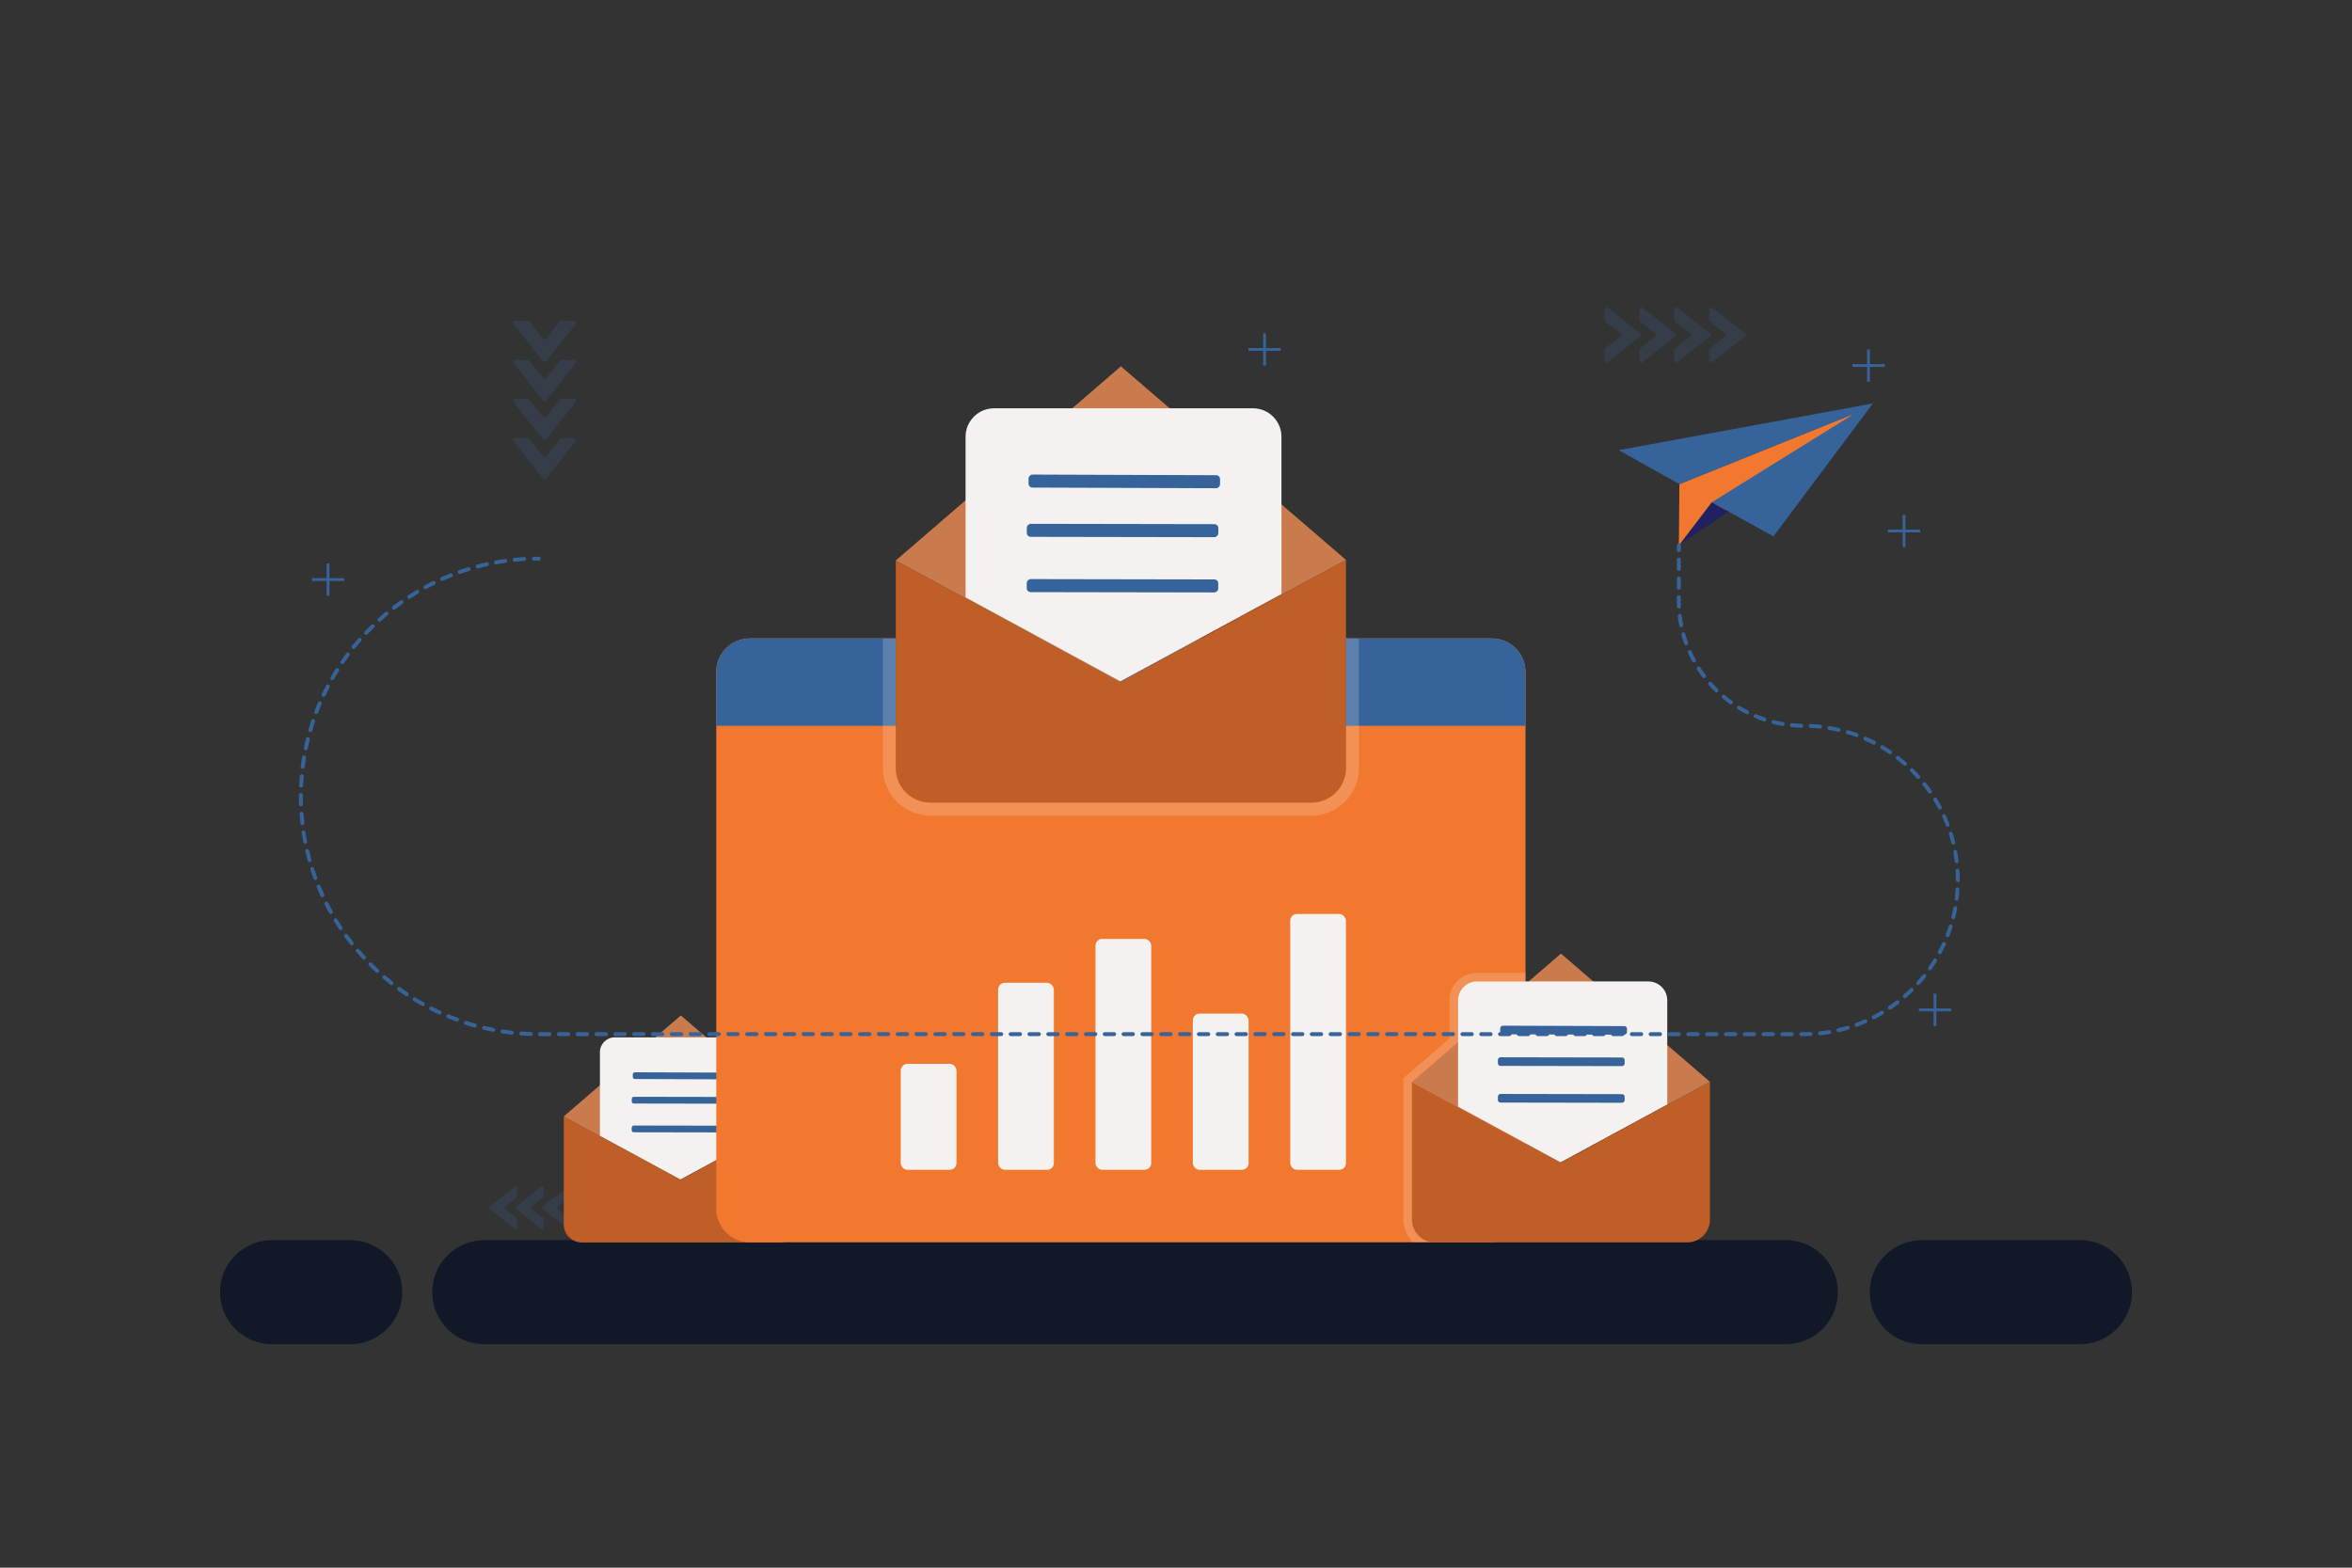 <?xml version="1.0" encoding="UTF-8"?>
<svg xmlns="http://www.w3.org/2000/svg" version="1.1" viewBox="0 0 3000 2000">
  <rect x="0" y="0" width="3000" height="2000" fill="#333333" stroke="none"/>
  <!-- Generator: Adobe Illustrator 29.3.1, SVG Export Plug-In . SVG Version: 2.1.0 Build 151)  -->
  <defs>
    <style>
      .st0 {
        fill: #F27830;
      }

      .st1, .st2 {
        fill: #F4F2F0;
      }

      .st1, .st2, .st3 {
        opacity: .2;
      }

      .st4 {
        fill: #36649A;
      }

      .st5 {
        fill: #212061;
      }

      .st6 {
        fill: none;
      }

      .st2 {
        mix-blend-mode: overlay;
      }
      .st7 {
        fill: #F4F2F0;
      }
      .st7-2 {
        fill: #111827;
      }
      .st8 {
        isolation: isolate;
      }

      .st9 {
        fill: #36649A;
      }

      .st10 {
        fill: #BF5E26;
      }

      .st11 {
        fill: #36649A;
      }

      .st12 {
        fill: #F4F2F0;
      }
    </style>
  </defs>
  <g class="st8">
    <g id="BG">
      <rect class="st6" y="0" width="3000" height="2000"/>
    </g>
    <g id="BG2">
      <g>
        <path class="st7-2" d="M2653,1582.1h-201.7c-36.7,0-66.4,29.7-66.4,66.4s29.7,66.4,66.4,66.4h201.7c36.7,0,66.4-29.7,66.4-66.4s-29.7-66.4-66.4-66.4Z"/>
        <path class="st7-2" d="M2277.9,1582.1H617.7c-36.7,0-66.4,29.7-66.4,66.4s29.7,66.4,66.4,66.4h1660.1c36.7,0,66.4-29.7,66.4-66.4s-29.7-66.4-66.4-66.4Z"/>
        <path class="st7-2" d="M446.7,1582.1h-99.7c-36.7,0-66.4,29.7-66.4,66.4s29.7,66.4,66.4,66.4h99.7c36.7,0,66.4-29.7,66.4-66.4s-29.7-66.4-66.4-66.4Z"/>
      </g>
    </g>
    <g id="Illustration">
      <g class="st3">
        <path class="st11" d="M2091,460.3v-13.9c0-.8.4-1.5,1-2l19.4-15.1c1.3-1,1.3-2.9,0-3.9l-19.4-15.1c-.6-.5-1-1.2-1-2v-13.9c0-2,2.3-3.2,3.8-2l42.2,32.9c1.3,1,1.3,2.9,0,3.9l-42.2,32.9c-1.6,1.2-3.8,0-3.8-2Z"/>
        <path class="st11" d="M2046.5,460.3v-13.9c0-.8.4-1.5,1-2l19.4-15.1c1.3-1,1.3-2.9,0-3.9l-19.4-15.1c-.6-.5-1-1.2-1-2v-13.9c0-2,2.3-3.2,3.8-2l42.2,32.9c1.3,1,1.3,2.9,0,3.9l-42.2,32.9c-1.6,1.2-3.8,0-3.8-2Z"/>
        <path class="st11" d="M2135.5,460.3v-13.9c0-.8.4-1.5,1-2l19.4-15.1c1.3-1,1.3-2.9,0-3.9l-19.4-15.1c-.6-.5-1-1.2-1-2v-13.9c0-2,2.3-3.2,3.8-2l42.2,32.9c1.3,1,1.3,2.9,0,3.9l-42.2,32.9c-1.6,1.2-3.8,0-3.8-2Z"/>
        <path class="st11" d="M2180,460.3v-13.9c0-.8.4-1.5,1-2l19.4-15.1c1.3-1,1.3-2.9,0-3.9l-19.4-15.1c-.6-.5-1-1.2-1-2v-13.9c0-2,2.3-3.2,3.8-2l42.2,32.9c1.3,1,1.3,2.9,0,3.9l-42.2,32.9c-1.6,1.2-3.8,0-3.8-2Z"/>
      </g>
      <g class="st3">
        <path class="st11" d="M657.2,459h15.8c.9,0,1.7.4,2.2,1.1l17.2,21.7c1.1,1.4,3.4,1.4,4.5,0l17.2-21.7c.5-.7,1.4-1.1,2.2-1.1h15.8c2.3,0,3.6,2.5,2.2,4.3l-37.4,47.3c-1.1,1.4-3.4,1.4-4.5,0l-37.4-47.3c-1.4-1.8,0-4.3,2.2-4.3Z"/>
        <path class="st11" d="M657.2,409.1h15.8c.9,0,1.7.4,2.2,1.1l17.2,21.7c1.1,1.4,3.4,1.4,4.5,0l17.2-21.7c.5-.7,1.4-1.1,2.2-1.1h15.8c2.3,0,3.6,2.5,2.2,4.3l-37.4,47.3c-1.1,1.4-3.4,1.4-4.5,0l-37.4-47.3c-1.4-1.8,0-4.3,2.2-4.3Z"/>
        <path class="st11" d="M657.2,508.8h15.8c.9,0,1.7.4,2.2,1.1l17.2,21.7c1.1,1.4,3.4,1.4,4.5,0l17.2-21.7c.5-.7,1.4-1.1,2.2-1.1h15.8c2.3,0,3.6,2.5,2.2,4.3l-37.4,47.3c-1.1,1.4-3.4,1.4-4.5,0l-37.4-47.3c-1.4-1.8,0-4.3,2.2-4.3Z"/>
        <path class="st11" d="M657.2,558.7h15.8c.9,0,1.7.4,2.2,1.1l17.2,21.7c1.1,1.4,3.4,1.4,4.5,0l17.2-21.7c.5-.7,1.4-1.1,2.2-1.1h15.8c2.3,0,3.6,2.5,2.2,4.3l-37.4,47.3c-1.1,1.4-3.4,1.4-4.5,0l-37.4-47.3c-1.4-1.8,0-4.3,2.2-4.3Z"/>
      </g>
      <g class="st3">
        <path class="st11" d="M727.3,1515.4v10.7c0,.6-.3,1.2-.7,1.5l-14.7,11.7c-1,.8-1,2.3,0,3l14.7,11.7c.5.4.7.9.7,1.5v10.7c0,1.6-1.7,2.5-2.9,1.5l-32.1-25.4c-1-.8-1-2.3,0-3l32.1-25.4c1.2-.9,2.9,0,2.9,1.5Z"/>
        <path class="st11" d="M761.1,1515.4v10.7c0,.6-.3,1.2-.7,1.5l-14.7,11.7c-1,.8-1,2.3,0,3l14.7,11.7c.5.4.7.9.7,1.5v10.7c0,1.6-1.7,2.5-2.9,1.5l-32.1-25.4c-1-.8-1-2.3,0-3l32.1-25.4c1.2-.9,2.9,0,2.9,1.5Z"/>
        <path class="st11" d="M693.4,1515.4v10.7c0,.6-.3,1.2-.7,1.5l-14.7,11.7c-1,.8-1,2.3,0,3l14.7,11.7c.5.4.7.9.7,1.5v10.7c0,1.6-1.7,2.5-2.9,1.5l-32.1-25.4c-1-.8-1-2.3,0-3l32.1-25.4c1.2-.9,2.9,0,2.9,1.5Z"/>
        <path class="st11" d="M659.6,1515.4v10.7c0,.6-.3,1.2-.7,1.5l-14.7,11.7c-1,.8-1,2.3,0,3l14.7,11.7c.5.4.7.9.7,1.5v10.7c0,1.6-1.7,2.5-2.9,1.5l-32.1-25.4c-1-.8-1-2.3,0-3l32.1-25.4c1.2-.9,2.9,0,2.9,1.5Z"/>
      </g>
      <g>
        <rect class="st11" x="2381.5" y="445.8" width="3.6" height="41.1"/>
        <rect class="st11" x="2381.5" y="445.8" width="3.6" height="41.1" transform="translate(1917 2849.6) rotate(-90)"/>
      </g>
      <g>
        <rect class="st11" x="1611.2" y="425.2" width="3.6" height="41.1"/>
        <rect class="st11" x="1611.2" y="425.2" width="3.6" height="41.1" transform="translate(1167.3 2058.8) rotate(-90)"/>
      </g>
      <g>
        <rect class="st11" x="2426.8" y="656.9" width="3.6" height="41.1"/>
        <rect class="st11" x="2426.8" y="656.9" width="3.6" height="41.1" transform="translate(1751.2 3106) rotate(-90)"/>
      </g>
      <g>
        <rect class="st11" x="2466.3" y="1267.8" width="3.6" height="41.1"/>
        <rect class="st11" x="2466.3" y="1267.8" width="3.6" height="41.1" transform="translate(1179.8 3756.5) rotate(-90)"/>
      </g>
      <g>
        <rect class="st11" x="416.6" y="718.9" width="3.6" height="41.1"/>
        <rect class="st11" x="416.6" y="718.9" width="3.6" height="41.1" transform="translate(-321 1157.8) rotate(-90)"/>
      </g>
      <g>
        <g>
          <g>
            <path class="st10" d="M868.4,1505l149.4-81v138.2c0,12.6-10.3,22.9-22.9,22.9h-252.9c-12.6,0-22.9-10.3-22.9-22.9v-137.7l148.5,80.6h.8Z"/>
            <polygon class="st10" points="719 1424.4 868.4 1295.5 1017.7 1424 867.5 1505 719 1424.4"/>
            <polygon class="st1" points="719 1424.4 868.4 1295.5 1017.7 1424 867.5 1505 719 1424.4"/>
            <path class="st7" d="M974.9,1342.2v104.4l-106.6,57.8h-.7l-102.4-55.5v-106.6c0-10.4,8.5-18.9,18.9-18.9h172c10.4,0,18.9,8.5,18.9,18.9Z"/>
          </g>
          <g>
            <rect class="st9" x="865.9" y="1308.2" width="8.6" height="127.1" rx="2.6" ry="2.6" transform="translate(-504.1 2237.9) rotate(-89.8)"/>
            <rect class="st9" x="865.8" y="1341.3" width="8.6" height="127.1" rx="2.6" ry="2.6" transform="translate(-537 2271.3) rotate(-89.9)"/>
            <rect class="st9" x="865.7" y="1378" width="8.6" height="127.1" rx="2.6" ry="2.6" transform="translate(-573.8 2307.8) rotate(-89.9)"/>
          </g>
        </g>
        <g>
          <polygon class="st0" points="2141.4 695.8 2142.1 617.6 2365.5 527.6 2141.4 695.8"/>
          <polygon class="st4" points="2388.9 514.7 2064.7 574.3 2142.1 617.6 2365.5 527.6 2183.4 640.8 2262 684.3 2388.9 514.7"/>
          <polygon class="st5" points="2141.4 695.8 2183.4 640.8 2204.7 652.6 2141.4 695.8"/>
        </g>
        <g>
          <g>
            <path class="st0" d="M1945.8,857.1v685.1c0,23.5-19.2,42.7-42.6,42.7h-947c-23.4,0-42.6-19.2-42.6-42.7v-685.1c0-23.4,19.1-42.6,42.6-42.6h947c23.4,0,42.6,19.2,42.6,42.6Z"/>
            <path class="st11" d="M1945.8,857.1v68.8H913.6v-68.8c0-23.4,19.1-42.6,42.6-42.6h947c23.4,0,42.6,19.2,42.6,42.6Z"/>
            <circle class="st9" cx="971.1" cy="870.2" r="18"/>
            <circle class="st9" cx="1035.7" cy="870.2" r="18"/>
            <circle class="st9" cx="1100.4" cy="870.2" r="18"/>
          </g>
          <g>
            <rect class="st12" x="1148.9" y="1357.2" width="71.1" height="135.2" rx="8.6" ry="8.6"/>
            <rect class="st12" x="1273.1" y="1253.8" width="71.1" height="238.6" rx="8.6" ry="8.6"/>
            <rect class="st12" x="1397.3" y="1197.8" width="71.1" height="294.6" rx="8.6" ry="8.6"/>
            <rect class="st12" x="1521.5" y="1293.1" width="71.1" height="199.3" rx="8.6" ry="8.6"/>
            <rect class="st12" x="1645.7" y="1166" width="71.1" height="326.4" rx="8.6" ry="8.6"/>
          </g>
        </g>
        <path class="st2" d="M1716.8,814.5v165.4c0,24.3-19.8,44-44,44h-486.1c-24.2,0-44-19.8-44-44v-165.4h-16.6v165.4c0,33.4,27.1,60.6,60.5,60.6h486.1c33.4,0,60.6-27.2,60.6-60.6v-165.4h-16.6Z"/>
        <g>
          <g>
            <path class="st10" d="M1429.7,870l287.1-155.7v265.6c0,24.2-19.8,44-44,44h-486.2c-24.2,0-44-19.8-44-44v-264.7l285.5,154.8h1.6Z"/>
            <polygon class="st10" points="1142.6 715.1 1429.7 467.4 1716.8 714.3 1428.1 870 1142.6 715.1"/>
            <polygon class="st1" points="1142.6 715.1 1429.7 467.4 1716.8 714.3 1428.1 870 1142.6 715.1"/>
            <path class="st7" d="M1634.5,557.1v200.6l-204.8,111.1h-1.3l-196.8-106.8v-204.9c0-19.9,16.3-36.2,36.2-36.2h330.5c19.9,0,36.2,16.3,36.2,36.2Z"/>
          </g>
          <g>
            <rect class="st9" x="1424.9" y="491.7" width="16.6" height="244.3" rx="5" ry="5" transform="translate(815.2 2045.2) rotate(-89.8)"/>
            <rect class="st9" x="1424.8" y="555.3" width="16.6" height="244.3" rx="5" ry="5" transform="translate(751.9 2108.7) rotate(-89.9)"/>
            <rect class="st9" x="1424.6" y="625.9" width="16.6" height="244.3" rx="5" ry="5" transform="translate(681.2 2178.9) rotate(-89.9)"/>
          </g>
        </g>
        <path class="st2" d="M1883.8,1241.1c-19.3,0-35,15.7-35,34.9v48.8l-55,47.5-3.8,3.3v180.3c0,11.3,4.7,21.7,12.4,28.9h24.7c-14.6-1.5-26.1-13.9-26.1-28.9v-175.3l58.9-50.8v-53.8c0-13.2,10.8-23.9,24-23.9h62v-11h-62Z"/>
        <g>
          <g>
            <path class="st10" d="M1991,1483.2l190.1-103.1v175.8c0,16-13.1,29.1-29.1,29.1h-321.9c-16,0-29.1-13.1-29.1-29.1v-175.3l189,102.5h1.1Z"/>
            <polygon class="st10" points="1800.9 1380.7 1991 1216.6 2181 1380.1 1989.9 1483.2 1800.9 1380.7"/>
            <polygon class="st1" points="1800.9 1380.7 1991 1216.6 2181 1380.1 1989.9 1483.2 1800.9 1380.7"/>
            <path class="st7" d="M2126.6,1276.1v132.8l-135.6,73.6h-.9l-130.3-70.7v-135.7c0-13.2,10.8-24,24-24h218.8c13.2,0,24,10.8,24,24Z"/>
          </g>
          <g>
            <rect class="st9" x="1987.8" y="1232.7" width="11" height="161.7" rx="3.3" ry="3.3" transform="translate(673.9 3303) rotate(-89.8)"/>
            <rect class="st9" x="1987.7" y="1274.8" width="11" height="161.7" rx="3.3" ry="3.3" transform="translate(632.3 3345.3) rotate(-89.9)"/>
            <rect class="st9" x="1987.6" y="1321.6" width="11" height="161.7" rx="3.3" ry="3.3" transform="translate(585.5 3391.9) rotate(-89.9)"/>
          </g>
        </g>
        <g>
          <path class="st11" d="M2141.4,704.3c-1.4,0-2.5-1.1-2.5-2.5v-6c0-1.4,1.1-2.5,2.5-2.5s2.5,1.1,2.5,2.5v6c0,1.4-1.1,2.5-2.5,2.5Z"/>
          <path class="st11" d="M2300.6,1321.8h-3.1c-1.4,0-2.5-1.1-2.5-2.5s1.1-2.5,2.5-2.5h3.1c2.9,0,5.8,0,8.7-.2,1.4,0,2.5,1,2.6,2.4,0,1.4-1,2.5-2.4,2.6-3,.1-6,.2-9,.2ZM2285.4,1321.8h-12c-1.4,0-2.5-1.1-2.5-2.5s1.1-2.5,2.5-2.5h12c1.4,0,2.5,1.1,2.5,2.5s-1.1,2.5-2.5,2.5ZM2261.4,1321.8h-12c-1.4,0-2.5-1.1-2.5-2.5s1.1-2.5,2.5-2.5h12c1.4,0,2.5,1.1,2.5,2.5s-1.1,2.5-2.5,2.5ZM2237.4,1321.8h-12c-1.4,0-2.5-1.1-2.5-2.5s1.1-2.5,2.5-2.5h12c1.4,0,2.5,1.1,2.5,2.5s-1.1,2.5-2.5,2.5ZM2213.4,1321.8h-12c-1.4,0-2.5-1.1-2.5-2.5s1.1-2.5,2.5-2.5h12c1.4,0,2.5,1.1,2.5,2.5s-1.1,2.5-2.5,2.5ZM2189.4,1321.8h-12c-1.4,0-2.5-1.1-2.5-2.5s1.1-2.5,2.5-2.5h12c1.4,0,2.5,1.1,2.5,2.5s-1.1,2.5-2.5,2.5ZM2165.4,1321.8h-12c-1.4,0-2.5-1.1-2.5-2.5s1.1-2.5,2.5-2.5h12c1.4,0,2.5,1.1,2.5,2.5s-1.1,2.5-2.5,2.5ZM2141.4,1321.8h-12c-1.4,0-2.5-1.1-2.5-2.5s1.1-2.5,2.5-2.5h12c1.4,0,2.5,1.1,2.5,2.5s-1.1,2.5-2.5,2.5ZM2117.4,1321.8h-12c-1.4,0-2.5-1.1-2.5-2.5s1.1-2.5,2.5-2.5h12c1.4,0,2.5,1.1,2.5,2.5s-1.1,2.5-2.5,2.5ZM2093.4,1321.8h-12c-1.4,0-2.5-1.1-2.5-2.5s1.1-2.5,2.5-2.5h12c1.4,0,2.5,1.1,2.5,2.5s-1.1,2.5-2.5,2.5ZM2069.3,1321.8h-12c-1.4,0-2.5-1.1-2.5-2.5s1.1-2.5,2.5-2.5h12c1.4,0,2.5,1.1,2.5,2.5s-1.1,2.5-2.5,2.5ZM2045.3,1321.8h-12c-1.4,0-2.5-1.1-2.5-2.5s1.1-2.5,2.5-2.5h12c1.4,0,2.5,1.1,2.5,2.5s-1.1,2.5-2.5,2.5ZM2021.3,1321.8h-12c-1.4,0-2.5-1.1-2.5-2.5s1.1-2.5,2.5-2.5h12c1.4,0,2.5,1.1,2.5,2.5s-1.1,2.5-2.5,2.5ZM1997.3,1321.8h-12c-1.4,0-2.5-1.1-2.5-2.5s1.1-2.5,2.5-2.5h12c1.4,0,2.5,1.1,2.5,2.5s-1.1,2.5-2.5,2.5ZM1973.3,1321.8h-12c-1.4,0-2.5-1.1-2.5-2.5s1.1-2.5,2.5-2.5h12c1.4,0,2.5,1.1,2.5,2.5s-1.1,2.5-2.5,2.5ZM1949.3,1321.8h-12c-1.4,0-2.5-1.1-2.5-2.5s1.1-2.5,2.5-2.5h12c1.4,0,2.5,1.1,2.5,2.5s-1.1,2.5-2.5,2.5ZM1925.3,1321.8h-12c-1.4,0-2.5-1.1-2.5-2.5s1.1-2.5,2.5-2.5h12c1.4,0,2.5,1.1,2.5,2.5s-1.1,2.5-2.5,2.5ZM1901.3,1321.8h-12c-1.4,0-2.5-1.1-2.5-2.5s1.1-2.5,2.5-2.5h12c1.4,0,2.5,1.1,2.5,2.5s-1.1,2.5-2.5,2.5ZM1877.3,1321.8h-12c-1.4,0-2.5-1.1-2.5-2.5s1.1-2.5,2.5-2.5h12c1.4,0,2.5,1.1,2.5,2.5s-1.1,2.5-2.5,2.5ZM1853.3,1321.8h-12c-1.4,0-2.5-1.1-2.5-2.5s1.1-2.5,2.5-2.5h12c1.4,0,2.5,1.1,2.5,2.5s-1.1,2.5-2.5,2.5ZM1829.3,1321.8h-12c-1.4,0-2.5-1.1-2.5-2.5s1.1-2.5,2.5-2.5h12c1.4,0,2.5,1.1,2.5,2.5s-1.1,2.5-2.5,2.5ZM1805.2,1321.8h-12c-1.4,0-2.5-1.1-2.5-2.5s1.1-2.5,2.5-2.5h12c1.4,0,2.5,1.1,2.5,2.5s-1.1,2.5-2.5,2.5ZM1781.2,1321.8h-12c-1.4,0-2.5-1.1-2.5-2.5s1.1-2.5,2.5-2.5h12c1.4,0,2.5,1.1,2.5,2.5s-1.1,2.5-2.5,2.5ZM1757.2,1321.8h-12c-1.4,0-2.5-1.1-2.5-2.5s1.1-2.5,2.5-2.5h12c1.4,0,2.5,1.1,2.5,2.5s-1.1,2.5-2.5,2.5ZM1733.2,1321.8h-12c-1.4,0-2.5-1.1-2.5-2.5s1.1-2.5,2.5-2.5h12c1.4,0,2.5,1.1,2.5,2.5s-1.1,2.5-2.5,2.5ZM1709.2,1321.8h-12c-1.4,0-2.5-1.1-2.5-2.5s1.1-2.5,2.5-2.5h12c1.4,0,2.5,1.1,2.5,2.5s-1.1,2.5-2.5,2.5ZM1685.2,1321.8h-12c-1.4,0-2.5-1.1-2.5-2.5s1.1-2.5,2.5-2.5h12c1.4,0,2.5,1.1,2.5,2.5s-1.1,2.5-2.5,2.5ZM1661.2,1321.8h-12c-1.4,0-2.5-1.1-2.5-2.5s1.1-2.5,2.5-2.5h12c1.4,0,2.5,1.1,2.5,2.5s-1.1,2.5-2.5,2.5ZM1637.2,1321.8h-12c-1.4,0-2.5-1.1-2.5-2.5s1.1-2.5,2.5-2.5h12c1.4,0,2.5,1.1,2.5,2.5s-1.1,2.5-2.5,2.5ZM1613.2,1321.8h-12c-1.4,0-2.5-1.1-2.5-2.5s1.1-2.5,2.5-2.5h12c1.4,0,2.5,1.1,2.5,2.5s-1.1,2.5-2.5,2.5ZM1589.2,1321.8h-12c-1.4,0-2.5-1.1-2.5-2.5s1.1-2.5,2.5-2.5h12c1.4,0,2.5,1.1,2.5,2.5s-1.1,2.5-2.5,2.5ZM1565.2,1321.8h-12c-1.4,0-2.5-1.1-2.5-2.5s1.1-2.5,2.5-2.5h12c1.4,0,2.5,1.1,2.5,2.5s-1.1,2.5-2.5,2.5ZM1541.2,1321.8h-12c-1.4,0-2.5-1.1-2.5-2.5s1.1-2.5,2.5-2.5h12c1.4,0,2.5,1.1,2.5,2.5s-1.1,2.5-2.5,2.5ZM1517.1,1321.8h-12c-1.4,0-2.5-1.1-2.5-2.5s1.1-2.5,2.5-2.5h12c1.4,0,2.5,1.1,2.5,2.5s-1.1,2.5-2.5,2.5ZM1493.1,1321.8h-12c-1.4,0-2.5-1.1-2.5-2.5s1.1-2.5,2.5-2.5h12c1.4,0,2.5,1.1,2.5,2.5s-1.1,2.5-2.5,2.5ZM1469.1,1321.8h-12c-1.4,0-2.5-1.1-2.5-2.5s1.1-2.5,2.5-2.5h12c1.4,0,2.5,1.1,2.5,2.5s-1.1,2.5-2.5,2.5ZM1445.1,1321.8h-12c-1.4,0-2.5-1.1-2.5-2.5s1.1-2.5,2.5-2.5h12c1.4,0,2.5,1.1,2.5,2.5s-1.1,2.5-2.5,2.5ZM1421.1,1321.8h-12c-1.4,0-2.5-1.1-2.5-2.5s1.1-2.5,2.5-2.5h12c1.4,0,2.5,1.1,2.5,2.5s-1.1,2.5-2.5,2.5ZM1397.1,1321.8h-12c-1.4,0-2.5-1.1-2.5-2.5s1.1-2.5,2.5-2.5h12c1.4,0,2.5,1.1,2.5,2.5s-1.1,2.5-2.5,2.5ZM1373.1,1321.8h-12c-1.4,0-2.5-1.1-2.5-2.5s1.1-2.5,2.5-2.5h12c1.4,0,2.5,1.1,2.5,2.5s-1.1,2.5-2.5,2.5ZM1349.1,1321.8h-12c-1.4,0-2.5-1.1-2.5-2.5s1.1-2.5,2.5-2.5h12c1.4,0,2.5,1.1,2.5,2.5s-1.1,2.5-2.5,2.5ZM1325.1,1321.8h-12c-1.4,0-2.5-1.1-2.5-2.5s1.1-2.5,2.5-2.5h12c1.4,0,2.5,1.1,2.5,2.5s-1.1,2.5-2.5,2.5ZM1301.1,1321.8h-12c-1.4,0-2.5-1.1-2.5-2.5s1.1-2.5,2.5-2.5h12c1.4,0,2.5,1.1,2.5,2.5s-1.1,2.5-2.5,2.5ZM1277.1,1321.8h-12c-1.4,0-2.5-1.1-2.5-2.5s1.1-2.5,2.5-2.5h12c1.4,0,2.5,1.1,2.5,2.5s-1.1,2.5-2.5,2.5ZM1253,1321.8h-12c-1.4,0-2.5-1.1-2.5-2.5s1.1-2.5,2.5-2.5h12c1.4,0,2.5,1.1,2.5,2.5s-1.1,2.5-2.5,2.5ZM1229,1321.8h-12c-1.4,0-2.5-1.1-2.5-2.5s1.1-2.5,2.5-2.5h12c1.4,0,2.5,1.1,2.5,2.5s-1.1,2.5-2.5,2.5ZM1205,1321.8h-12c-1.4,0-2.5-1.1-2.5-2.5s1.1-2.5,2.5-2.5h12c1.4,0,2.5,1.1,2.5,2.5s-1.1,2.5-2.5,2.5ZM1181,1321.8h-12c-1.4,0-2.5-1.1-2.5-2.5s1.1-2.5,2.5-2.5h12c1.4,0,2.5,1.1,2.5,2.5s-1.1,2.5-2.5,2.5ZM1157,1321.8h-12c-1.4,0-2.5-1.1-2.5-2.5s1.1-2.5,2.5-2.5h12c1.4,0,2.5,1.1,2.5,2.5s-1.1,2.5-2.5,2.5ZM1133,1321.8h-12c-1.4,0-2.5-1.1-2.5-2.5s1.1-2.5,2.5-2.5h12c1.4,0,2.5,1.1,2.5,2.5s-1.1,2.5-2.5,2.5ZM1109,1321.8h-12c-1.4,0-2.5-1.1-2.5-2.5s1.1-2.5,2.5-2.5h12c1.4,0,2.5,1.1,2.5,2.5s-1.1,2.5-2.5,2.5ZM1085,1321.8h-12c-1.4,0-2.5-1.1-2.5-2.5s1.1-2.5,2.5-2.5h12c1.4,0,2.5,1.1,2.5,2.5s-1.1,2.5-2.5,2.5ZM1061,1321.8h-12c-1.4,0-2.5-1.1-2.5-2.5s1.1-2.5,2.5-2.5h12c1.4,0,2.5,1.1,2.5,2.5s-1.1,2.5-2.5,2.5ZM1037,1321.8h-12c-1.4,0-2.5-1.1-2.5-2.5s1.1-2.5,2.5-2.5h12c1.4,0,2.5,1.1,2.5,2.5s-1.1,2.5-2.5,2.5ZM1013,1321.8h-12c-1.4,0-2.5-1.1-2.5-2.5s1.1-2.5,2.5-2.5h12c1.4,0,2.5,1.1,2.5,2.5s-1.1,2.5-2.5,2.5ZM989,1321.8h-12c-1.4,0-2.5-1.1-2.5-2.5s1.1-2.5,2.5-2.5h12c1.4,0,2.5,1.1,2.5,2.5s-1.1,2.5-2.5,2.5ZM964.9,1321.8h-12c-1.4,0-2.5-1.1-2.5-2.5s1.1-2.5,2.5-2.5h12c1.4,0,2.5,1.1,2.5,2.5s-1.1,2.5-2.5,2.5ZM940.9,1321.8h-12c-1.4,0-2.5-1.1-2.5-2.5s1.1-2.5,2.5-2.5h12c1.4,0,2.5,1.1,2.5,2.5s-1.1,2.5-2.5,2.5ZM916.9,1321.8h-12c-1.4,0-2.5-1.1-2.5-2.5s1.1-2.5,2.5-2.5h12c1.4,0,2.5,1.1,2.5,2.5s-1.1,2.5-2.5,2.5ZM892.9,1321.8h-12c-1.4,0-2.5-1.1-2.5-2.5s1.1-2.5,2.5-2.5h12c1.4,0,2.5,1.1,2.5,2.5s-1.1,2.5-2.5,2.5ZM868.9,1321.8h-12c-1.4,0-2.5-1.1-2.5-2.5s1.1-2.5,2.5-2.5h12c1.4,0,2.5,1.1,2.5,2.5s-1.1,2.5-2.5,2.5ZM844.9,1321.8h-12c-1.4,0-2.5-1.1-2.5-2.5s1.1-2.5,2.5-2.5h12c1.4,0,2.5,1.1,2.5,2.5s-1.1,2.5-2.5,2.5ZM820.9,1321.8h-12c-1.4,0-2.5-1.1-2.5-2.5s1.1-2.5,2.5-2.5h12c1.4,0,2.5,1.1,2.5,2.5s-1.1,2.5-2.5,2.5ZM796.9,1321.8h-12c-1.4,0-2.5-1.1-2.5-2.5s1.1-2.5,2.5-2.5h12c1.4,0,2.5,1.1,2.5,2.5s-1.1,2.5-2.5,2.5ZM772.9,1321.8h-12c-1.4,0-2.5-1.1-2.5-2.5s1.1-2.5,2.5-2.5h12c1.4,0,2.5,1.1,2.5,2.5s-1.1,2.5-2.5,2.5ZM748.9,1321.8h-12c-1.4,0-2.5-1.1-2.5-2.5s1.1-2.5,2.5-2.5h12c1.4,0,2.5,1.1,2.5,2.5s-1.1,2.5-2.5,2.5ZM724.9,1321.8h-12c-1.4,0-2.5-1.1-2.5-2.5s1.1-2.5,2.5-2.5h12c1.4,0,2.5,1.1,2.5,2.5s-1.1,2.5-2.5,2.5ZM700.9,1321.8h-12c-1.4,0-2.5-1.1-2.5-2.5s1.1-2.5,2.5-2.5h12c1.4,0,2.5,1.1,2.5,2.5s-1.1,2.5-2.5,2.5ZM676.9,1321.6s0,0,0,0c-4-.1-8.1-.3-12.1-.6-1.4,0-2.4-1.3-2.3-2.7,0-1.4,1.3-2.4,2.7-2.3,3.9.3,7.9.5,11.9.6,1.4,0,2.5,1.2,2.4,2.6,0,1.4-1.2,2.4-2.5,2.4ZM2321.4,1320.7c-1.3,0-2.3-1-2.5-2.2-.1-1.4.9-2.6,2.2-2.7,3.9-.4,7.9-1,11.7-1.6,1.4-.2,2.6.7,2.9,2.1.2,1.4-.7,2.7-2.1,2.9-4,.7-8,1.2-12,1.6,0,0-.2,0-.3,0ZM652.9,1319.9c0,0-.2,0-.3,0-4-.4-8-1-12-1.6-1.4-.2-2.3-1.5-2.1-2.8.2-1.4,1.5-2.3,2.8-2.1,3.9.6,7.9,1.1,11.8,1.6,1.4.2,2.4,1.4,2.2,2.8-.1,1.3-1.2,2.2-2.5,2.2ZM2345,1316.7c-1.1,0-2.2-.8-2.4-1.9-.3-1.3.5-2.7,1.9-3,3.8-.9,7.7-1.9,11.5-3,1.3-.4,2.7.4,3.1,1.7.4,1.3-.4,2.7-1.7,3.1-3.9,1.1-7.8,2.2-11.7,3.1-.2,0-.4,0-.6,0ZM629.2,1316.3c-.2,0-.3,0-.5,0-3.9-.8-7.9-1.6-11.8-2.5-1.3-.3-2.2-1.7-1.9-3,.3-1.3,1.7-2.2,3-1.9,3.9.9,7.8,1.7,11.6,2.5,1.4.3,2.2,1.6,2,2.9-.2,1.2-1.3,2-2.5,2ZM605.8,1310.8c-.2,0-.4,0-.7,0-3.9-1.1-7.8-2.2-11.6-3.5-1.3-.4-2-1.8-1.6-3.1.4-1.3,1.8-2,3.1-1.6,3.8,1.2,7.6,2.4,11.4,3.4,1.3.4,2.1,1.7,1.7,3.1-.3,1.1-1.3,1.8-2.4,1.8ZM2368,1309.9c-1,0-2-.6-2.3-1.6-.5-1.3.2-2.7,1.5-3.2,3.7-1.3,7.4-2.8,11-4.4,1.3-.6,2.7,0,3.3,1.3.6,1.3,0,2.7-1.3,3.3-3.7,1.6-7.5,3.1-11.3,4.5-.3.1-.6.2-.9.2ZM583,1303.4c-.3,0-.6,0-.9-.2-3.8-1.4-7.6-2.9-11.3-4.4-1.3-.5-1.9-2-1.4-3.3.5-1.3,2-1.9,3.3-1.4,3.7,1.5,7.4,3,11.1,4.3,1.3.5,2,1.9,1.5,3.2-.4,1-1.3,1.6-2.3,1.6ZM2390,1300.3c-.9,0-1.8-.5-2.2-1.4-.6-1.2-.1-2.7,1.1-3.4,3.5-1.8,7-3.7,10.4-5.7,1.2-.7,2.7-.3,3.4.9.7,1.2.3,2.7-.9,3.4-3.5,2.1-7,4-10.6,5.9-.4.2-.8.3-1.1.3ZM560.7,1294.3c-.3,0-.7,0-1-.2-3.7-1.7-7.3-3.5-10.9-5.3-1.2-.6-1.7-2.1-1.1-3.4.6-1.2,2.1-1.7,3.4-1.1,3.5,1.8,7.1,3.5,10.7,5.2,1.3.6,1.8,2.1,1.2,3.3-.4.9-1.3,1.5-2.3,1.5ZM2410.6,1288.1c-.8,0-1.6-.4-2.1-1.1-.8-1.1-.5-2.7.7-3.5,3.3-2.2,6.5-4.5,9.6-6.9,1.1-.8,2.7-.6,3.5.5.8,1.1.6,2.7-.5,3.5-3.2,2.5-6.5,4.9-9.8,7.1-.4.3-.9.4-1.4.4ZM539.3,1283.4c-.4,0-.8-.1-1.2-.3-3.5-2-7-4-10.5-6.1-1.2-.7-1.5-2.3-.8-3.4.7-1.2,2.3-1.5,3.4-.8,3.4,2.1,6.8,4.1,10.3,6,1.2.7,1.6,2.2,1,3.4-.5.8-1.3,1.3-2.2,1.3ZM2429.6,1273.5c-.7,0-1.4-.3-1.9-.9-.9-1-.8-2.6.2-3.5,3-2.6,5.9-5.3,8.7-8,1-1,2.6-1,3.5,0,1,1,1,2.6,0,3.5-2.9,2.8-5.9,5.6-8.9,8.3-.5.4-1.1.6-1.6.6ZM518.8,1270.9c-.5,0-1-.1-1.4-.4-3.3-2.2-6.7-4.6-9.9-6.9-1.1-.8-1.4-2.4-.6-3.5s2.4-1.4,3.5-.6c3.2,2.3,6.5,4.6,9.8,6.8,1.1.8,1.5,2.3.7,3.5-.5.7-1.3,1.1-2.1,1.1ZM499.4,1256.7c-.5,0-1.1-.2-1.5-.5-3.2-2.5-6.3-5.1-9.4-7.7-1-.9-1.2-2.5-.3-3.5.9-1,2.5-1.2,3.5-.3,3,2.6,6.1,5.1,9.2,7.6,1.1.9,1.3,2.4.4,3.5-.5.6-1.2,1-2,1ZM2446.7,1256.7c-.6,0-1.2-.2-1.7-.6-1-.9-1.1-2.5-.2-3.5,2.6-2.9,5.2-6,7.7-9,.9-1.1,2.4-1.3,3.5-.4,1.1.9,1.3,2.4.4,3.5-2.5,3.2-5.2,6.3-7.9,9.3-.5.5-1.2.8-1.9.8ZM481.1,1241.1c-.6,0-1.2-.2-1.7-.7-2.9-2.7-5.9-5.5-8.7-8.4-1-1-1-2.6,0-3.5,1-1,2.6-1,3.5,0,2.8,2.8,5.7,5.6,8.6,8.3,1,.9,1.1,2.5.1,3.5-.5.5-1.2.8-1.8.8ZM2461.7,1237.9c-.5,0-1-.1-1.4-.5-1.1-.8-1.4-2.4-.6-3.5,2.3-3.2,4.5-6.6,6.5-9.9.7-1.2,2.3-1.5,3.4-.8,1.2.7,1.5,2.3.8,3.4-2.1,3.4-4.4,6.9-6.7,10.2-.5.7-1.3,1.1-2,1.1ZM464.2,1224.2c-.7,0-1.3-.3-1.8-.8-2.7-3-5.4-6-8-9-.9-1.1-.8-2.6.3-3.5,1.1-.9,2.6-.8,3.5.3,2.6,3,5.2,6,7.9,8.9.9,1,.9,2.6-.1,3.5-.5.4-1.1.7-1.7.7ZM2474.2,1217.4c-.4,0-.8,0-1.2-.3-1.2-.6-1.7-2.2-1-3.4,1.9-3.5,3.6-7.1,5.3-10.6.6-1.3,2.1-1.8,3.3-1.2,1.3.6,1.8,2.1,1.2,3.3-1.7,3.7-3.5,7.3-5.4,10.9-.4.8-1.3,1.3-2.2,1.3ZM448.6,1205.9c-.7,0-1.5-.3-2-1-2.5-3.2-4.9-6.4-7.3-9.6-.8-1.1-.6-2.7.6-3.5,1.1-.8,2.7-.6,3.5.6,2.3,3.2,4.7,6.4,7.2,9.5.9,1.1.7,2.7-.4,3.5-.5.4-1,.5-1.5.5ZM2484.2,1195.6c-.3,0-.6,0-.9-.2-1.3-.5-1.9-1.9-1.4-3.2,1.4-3.7,2.7-7.4,3.9-11.2.4-1.3,1.8-2,3.1-1.6,1.3.4,2,1.8,1.6,3.1-1.2,3.9-2.6,7.7-4,11.5-.4,1-1.3,1.6-2.3,1.6ZM434.5,1186.5c-.8,0-1.6-.4-2.1-1.1-2.2-3.3-4.4-6.8-6.5-10.2-.7-1.2-.3-2.7.8-3.4,1.2-.7,2.7-.3,3.4.8,2.1,3.4,4.2,6.7,6.4,10,.8,1.1.5,2.7-.7,3.5-.4.3-.9.4-1.4.4ZM2491.4,1172.7c-.2,0-.4,0-.6,0-1.3-.3-2.2-1.7-1.8-3,.9-3.8,1.8-7.7,2.5-11.6.3-1.4,1.6-2.3,2.9-2,1.4.3,2.3,1.6,2,2.9-.7,4-1.6,8-2.6,11.9-.3,1.1-1.3,1.9-2.4,1.9ZM422,1166c-.9,0-1.7-.5-2.2-1.3-2-3.5-3.9-7.1-5.7-10.7-.6-1.2-.1-2.7,1.1-3.4,1.2-.6,2.7-.1,3.4,1.1,1.8,3.5,3.7,7,5.6,10.5.7,1.2.2,2.7-1,3.4-.4.2-.8.3-1.2.3ZM2495.8,1149.1c-.1,0-.2,0-.3,0-1.4-.2-2.3-1.4-2.2-2.8.5-3.9.8-7.9,1.1-11.8,0-1.4,1.3-2.4,2.6-2.3,1.4,0,2.4,1.3,2.3,2.6-.2,4-.6,8.1-1.1,12.1-.2,1.3-1.2,2.2-2.5,2.2ZM411.2,1144.7c-.9,0-1.9-.5-2.3-1.5-1.7-3.6-3.3-7.4-4.8-11.1-.5-1.3,0-2.7,1.4-3.3s2.7,0,3.3,1.4c1.5,3.6,3.1,7.3,4.7,10.9.6,1.3,0,2.7-1.2,3.3-.3.2-.7.2-1,.2ZM2497.2,1125.1c-1.4,0-2.5-1.1-2.5-2.5,0-4-.1-8-.3-11.8,0-1.4,1-2.6,2.3-2.6,1.4,0,2.6,1,2.6,2.3.2,4,.4,8,.4,12.1s-1.1,2.5-2.5,2.5ZM402.1,1122.5c-1,0-2-.6-2.3-1.6-1.4-3.8-2.7-7.6-3.9-11.4-.4-1.3.3-2.7,1.6-3.1,1.3-.4,2.7.3,3.1,1.6,1.2,3.8,2.5,7.6,3.9,11.3.5,1.3-.2,2.7-1.5,3.2-.3.1-.6.2-.9.2ZM2495.8,1101.2c-1.2,0-2.3-.9-2.5-2.2-.5-3.9-1.1-7.8-1.8-11.7-.2-1.4.7-2.7,2-2.9,1.4-.2,2.7.7,2.9,2,.7,4,1.3,8,1.8,12,.2,1.4-.8,2.6-2.2,2.8-.1,0-.2,0-.3,0ZM394.8,1099.7c-1.1,0-2.1-.7-2.4-1.8-1.1-3.9-2.1-7.8-3-11.7-.3-1.3.5-2.7,1.9-3,1.3-.3,2.7.5,3,1.9.9,3.9,1.9,7.7,2.9,11.5.4,1.3-.4,2.7-1.7,3.1-.2,0-.4,0-.7,0ZM2491.5,1077.6c-1.1,0-2.1-.8-2.4-1.9-.9-3.8-2-7.6-3.2-11.4-.4-1.3.3-2.7,1.6-3.1,1.3-.4,2.7.3,3.1,1.6,1.2,3.9,2.3,7.8,3.3,11.7.3,1.3-.5,2.7-1.8,3-.2,0-.4,0-.6,0ZM389.3,1076.3c-1.2,0-2.2-.8-2.5-2-.8-3.9-1.5-7.9-2.1-11.9-.2-1.4.7-2.6,2.1-2.8,1.4-.2,2.6.7,2.8,2.1.6,3.9,1.3,7.9,2,11.7.3,1.4-.6,2.7-2,2.9-.2,0-.3,0-.5,0ZM2484.3,1054.7c-1,0-2-.6-2.3-1.6-1.4-3.7-2.9-7.3-4.6-10.9-.6-1.3,0-2.7,1.2-3.3,1.3-.6,2.7,0,3.3,1.2,1.7,3.7,3.2,7.4,4.7,11.2.5,1.3-.2,2.7-1.4,3.2-.3.1-.6.2-.9.2ZM385.7,1052.6c-1.3,0-2.3-.9-2.5-2.2-.4-4-.8-8-1.1-12,0-1.4.9-2.6,2.3-2.7,1.4-.1,2.6.9,2.7,2.3.3,3.9.7,7.9,1.1,11.8.2,1.4-.8,2.6-2.2,2.8,0,0-.2,0-.3,0ZM2474.4,1032.9c-.9,0-1.8-.5-2.2-1.3-1.8-3.5-3.8-6.9-5.9-10.3-.7-1.2-.4-2.7.8-3.4,1.2-.7,2.7-.4,3.4.8,2.1,3.4,4.1,7,6,10.5.6,1.2.2,2.7-1,3.4-.4.2-.8.3-1.2.3ZM383.9,1028.7c-1.3,0-2.5-1.1-2.5-2.4-.1-3.4-.2-6.9-.2-10.3,0-.6,0-1.2,0-1.8,0-1.4,1.1-2.5,2.5-2.5,1.4,0,2.5,1.1,2.5,2.5,0,.6,0,1.2,0,1.8,0,3.4,0,6.8.2,10.1,0,1.4-1,2.5-2.4,2.6,0,0,0,0,0,0ZM2461.8,1012.5c-.8,0-1.6-.4-2.1-1.1-2.3-3.2-4.6-6.4-7.1-9.5-.9-1.1-.7-2.7.4-3.5,1.1-.9,2.7-.7,3.5.4,2.5,3.2,5,6.4,7.3,9.7.8,1.1.5,2.7-.6,3.5-.4.3-.9.5-1.4.5ZM384.1,1004.7s0,0-.1,0c-1.4,0-2.4-1.2-2.4-2.6.2-4,.4-8.1.8-12.1.1-1.4,1.3-2.4,2.7-2.3,1.4.1,2.4,1.3,2.3,2.7-.3,3.9-.6,7.9-.8,11.9,0,1.3-1.2,2.4-2.5,2.4ZM2446.9,993.7c-.7,0-1.4-.3-1.9-.8-2.6-2.9-5.4-5.8-8.2-8.6-1-1-1-2.6,0-3.5,1-1,2.6-1,3.5,0,2.9,2.8,5.7,5.8,8.4,8.8.9,1,.8,2.6-.2,3.5-.5.4-1.1.6-1.7.6ZM386.1,980.8c-.1,0-.2,0-.3,0-1.4-.2-2.3-1.4-2.2-2.8.5-4,1.1-8,1.7-12,.2-1.4,1.5-2.3,2.9-2.1,1.4.2,2.3,1.5,2.1,2.9-.6,3.9-1.2,7.8-1.7,11.8-.2,1.3-1.2,2.2-2.5,2.2ZM2429.9,976.9c-.6,0-1.2-.2-1.6-.6-3-2.6-6-5.1-9.2-7.5-1.1-.8-1.3-2.4-.5-3.5.8-1.1,2.4-1.3,3.5-.5,3.2,2.5,6.4,5.1,9.4,7.7,1,.9,1.1,2.5.2,3.5-.5.6-1.2.9-1.9.9ZM2410.9,962.2c-.5,0-1-.1-1.4-.4-3.3-2.2-6.6-4.4-10-6.4-1.2-.7-1.6-2.2-.9-3.4.7-1.2,2.2-1.6,3.4-.9,3.5,2.1,6.9,4.2,10.3,6.5,1.1.8,1.4,2.3.7,3.5-.5.7-1.3,1.1-2.1,1.1ZM390,957.1c-.2,0-.3,0-.5,0-1.4-.3-2.2-1.6-1.9-3,.8-3.9,1.7-7.9,2.7-11.8.3-1.3,1.7-2.2,3-1.8,1.3.3,2.2,1.7,1.8,3-.9,3.8-1.8,7.7-2.6,11.6-.2,1.2-1.3,2-2.4,2ZM2390.2,950c-.4,0-.8,0-1.1-.3-3.5-1.8-7.1-3.5-10.7-5.1-1.3-.6-1.8-2-1.3-3.3s2-1.8,3.3-1.3c3.7,1.6,7.4,3.4,11,5.2,1.2.6,1.7,2.1,1.1,3.4-.4.9-1.3,1.4-2.2,1.4ZM2368.2,940.3c-.3,0-.6,0-.9-.2-3.7-1.4-7.5-2.6-11.2-3.7-1.3-.4-2.1-1.8-1.7-3.1.4-1.3,1.8-2.1,3.1-1.7,3.9,1.2,7.7,2.4,11.5,3.8,1.3.5,2,1.9,1.5,3.2-.4,1-1.3,1.6-2.3,1.6ZM395.8,933.8c-.2,0-.5,0-.7,0-1.3-.4-2.1-1.8-1.7-3.1,1.1-3.9,2.3-7.7,3.6-11.6.4-1.3,1.9-2,3.2-1.6,1.3.4,2,1.9,1.6,3.2-1.3,3.7-2.4,7.6-3.5,11.4-.3,1.1-1.3,1.8-2.4,1.8ZM2345.2,933.5c-.2,0-.4,0-.6,0-3.8-.9-7.7-1.7-11.6-2.3-1.4-.2-2.3-1.5-2-2.9.2-1.4,1.5-2.3,2.9-2,4,.7,8,1.5,11.9,2.4,1.3.3,2.2,1.7,1.9,3-.3,1.2-1.3,1.9-2.4,1.9ZM2321.6,929.5c0,0-.2,0-.3,0-3.9-.4-7.9-.7-11.8-.9-1.4,0-2.4-1.2-2.4-2.6,0-1.4,1.2-2.4,2.6-2.4,4,.2,8.1.5,12.1.9,1.4.1,2.4,1.4,2.2,2.8-.1,1.3-1.2,2.2-2.5,2.2ZM2297.6,928.4h0c-4.1,0-8.1-.3-12.2-.7-1.4-.1-2.4-1.3-2.3-2.7.1-1.4,1.3-2.4,2.7-2.3,3.9.4,7.9.6,11.8.7,1.4,0,2.5,1.2,2.5,2.5,0,1.4-1.1,2.5-2.5,2.5ZM2273.7,926.1c-.1,0-.3,0-.4,0-4-.7-8-1.5-11.9-2.5-1.3-.3-2.2-1.7-1.8-3,.3-1.3,1.7-2.2,3-1.8,3.8.9,7.7,1.8,11.6,2.4,1.4.2,2.3,1.5,2,2.9-.2,1.2-1.3,2.1-2.5,2.1ZM2250.5,920.3c-.3,0-.5,0-.8-.1-3.8-1.3-7.7-2.7-11.4-4.3-1.3-.5-1.9-2-1.3-3.3.5-1.3,2-1.9,3.3-1.3,3.6,1.5,7.3,2.9,11,4.1,1.3.4,2,1.8,1.6,3.2-.3,1-1.3,1.7-2.4,1.7ZM2228.4,911.1c-.4,0-.8,0-1.1-.3-3.6-1.8-7.2-3.8-10.6-5.9-1.2-.7-1.6-2.3-.8-3.4.7-1.2,2.3-1.6,3.4-.8,3.3,2,6.8,4,10.3,5.8,1.2.6,1.7,2.1,1.1,3.4-.4.9-1.3,1.4-2.2,1.4ZM403.4,911c-.3,0-.6,0-.9-.2-1.3-.5-1.9-1.9-1.5-3.2,1.4-3.8,3-7.6,4.5-11.3.5-1.3,2-1.9,3.3-1.3,1.3.5,1.9,2,1.3,3.3-1.5,3.6-3,7.4-4.4,11.1-.4,1-1.3,1.6-2.3,1.6ZM2207.9,898.7c-.5,0-1-.2-1.5-.5-3.3-2.4-6.5-4.9-9.6-7.5-1.1-.9-1.2-2.5-.3-3.5.9-1.1,2.5-1.2,3.5-.3,3,2.5,6.2,5,9.3,7.2,1.1.8,1.4,2.4.6,3.5-.5.7-1.3,1-2,1ZM412.8,888.9c-.4,0-.7,0-1.1-.2-1.2-.6-1.8-2.1-1.2-3.3,1.7-3.6,3.5-7.3,5.4-10.9.6-1.2,2.1-1.7,3.4-1.1,1.2.6,1.7,2.2,1.1,3.4-1.8,3.5-3.6,7.1-5.3,10.7-.4.9-1.3,1.4-2.3,1.4ZM2189.5,883.3c-.6,0-1.3-.2-1.7-.7-2.9-2.8-5.7-5.8-8.4-8.8-.9-1-.8-2.6.2-3.5,1-.9,2.6-.8,3.5.2,2.6,2.9,5.3,5.8,8.1,8.6,1,1,1,2.5,0,3.5-.5.5-1.1.8-1.8.8ZM423.9,867.6c-.4,0-.9-.1-1.2-.3-1.2-.7-1.6-2.2-.9-3.4,2-3.5,4.1-7,6.2-10.4.7-1.2,2.3-1.5,3.4-.8,1.2.7,1.5,2.3.8,3.4-2.1,3.4-4.2,6.8-6.1,10.2-.5.8-1.3,1.3-2.2,1.3ZM2173.6,865.3c-.8,0-1.5-.3-2-1-2.4-3.2-4.8-6.6-7-10-.8-1.2-.4-2.7.7-3.5,1.2-.7,2.7-.4,3.5.7,2.1,3.3,4.4,6.5,6.8,9.7.8,1.1.6,2.7-.5,3.5-.5.3-1,.5-1.5.5ZM436.7,847.2c-.5,0-1-.1-1.4-.4-1.1-.8-1.4-2.3-.6-3.5,2.3-3.3,4.6-6.6,7-9.9.8-1.1,2.4-1.3,3.5-.5,1.1.8,1.3,2.4.5,3.5-2.4,3.2-4.7,6.4-6.9,9.7-.5.7-1.3,1.1-2.1,1.1ZM2160.6,845.1c-.9,0-1.7-.5-2.2-1.3-1.9-3.6-3.8-7.2-5.4-10.9-.6-1.3,0-2.7,1.3-3.3,1.3-.6,2.7,0,3.3,1.3,1.6,3.6,3.4,7.1,5.2,10.6.7,1.2.2,2.7-1,3.4-.4.2-.8.3-1.2.3ZM451.1,828c-.6,0-1.1-.2-1.6-.6-1.1-.9-1.2-2.4-.4-3.5,2.5-3.1,5.2-6.2,7.8-9.3.9-1,2.5-1.1,3.5-.2,1,.9,1.1,2.5.2,3.5-2.6,3-5.2,6-7.7,9.1-.5.6-1.2.9-1.9.9ZM2150.8,823.2c-1,0-2-.6-2.4-1.7-1.4-3.8-2.6-7.7-3.7-11.6-.4-1.3.4-2.7,1.7-3.1,1.3-.4,2.7.4,3.1,1.7,1,3.8,2.3,7.6,3.6,11.3.5,1.3-.2,2.7-1.5,3.2-.3.1-.6.1-.8.1ZM466.9,809.9c-.6,0-1.2-.2-1.7-.7-1-.9-1-2.5,0-3.5,2.8-2.9,5.6-5.8,8.5-8.6,1-1,2.6-.9,3.5,0,1,1,.9,2.6,0,3.5-2.8,2.8-5.6,5.6-8.4,8.5-.5.5-1.2.8-1.8.8ZM2144.4,800.1c-1.2,0-2.2-.8-2.5-2-.8-4-1.4-8-1.9-12-.2-1.4.8-2.6,2.2-2.8,1.4-.2,2.6.8,2.8,2.2.5,3.9,1.1,7.8,1.8,11.7.3,1.4-.6,2.7-2,2.9-.2,0-.3,0-.5,0ZM484,793.1c-.7,0-1.4-.3-1.9-.8-.9-1-.8-2.6.2-3.5,3-2.7,6.1-5.3,9.1-7.9,1.1-.9,2.6-.7,3.5.3.9,1.1.7,2.6-.3,3.5-3,2.5-6.1,5.2-9,7.8-.5.4-1.1.6-1.7.6ZM502.5,777.8c-.8,0-1.5-.3-2-1-.8-1.1-.6-2.7.5-3.5,3.2-2.5,6.5-4.9,9.7-7.2,1.1-.8,2.7-.5,3.5.6.8,1.1.5,2.7-.6,3.5-3.2,2.3-6.4,4.6-9.6,7.1-.5.3-1,.5-1.5.5ZM2141.5,776.3c-1.3,0-2.4-1-2.5-2.4-.1-2.4-.2-4.8-.2-7.2v-4.9c0-1.4,1.1-2.5,2.5-2.5s2.5,1.1,2.5,2.5v4.9c0,2.3,0,4.7.2,7,0,1.4-1,2.5-2.4,2.6,0,0,0,0-.1,0ZM522,764c-.8,0-1.6-.4-2.1-1.1-.8-1.2-.4-2.7.7-3.5,3.4-2.2,6.8-4.3,10.3-6.4,1.2-.7,2.7-.3,3.4.9.7,1.2.3,2.7-.9,3.4-3.4,2-6.8,4.1-10.1,6.3-.4.3-.9.4-1.4.4ZM2141.4,752.3c-1.4,0-2.5-1.1-2.5-2.5v-12c0-1.4,1.1-2.5,2.5-2.5s2.5,1.1,2.5,2.5v12c0,1.4-1.1,2.5-2.5,2.5ZM542.6,751.7c-.9,0-1.7-.5-2.2-1.3-.7-1.2-.2-2.7,1-3.4,3.5-1.9,7.1-3.8,10.7-5.5,1.2-.6,2.7-.1,3.3,1.1.6,1.2.1,2.7-1.1,3.3-3.5,1.7-7.1,3.6-10.6,5.5-.4.2-.8.3-1.2.3ZM564.1,741.1c-1,0-1.9-.6-2.3-1.5-.6-1.3,0-2.7,1.3-3.3,3.7-1.6,7.4-3.2,11.1-4.7,1.3-.5,2.7.1,3.2,1.4.5,1.3-.1,2.7-1.4,3.2-3.7,1.5-7.3,3-10.9,4.6-.3.1-.7.2-1,.2ZM586.4,732.3c-1,0-2-.6-2.4-1.7-.5-1.3.2-2.7,1.5-3.2,3.8-1.3,7.7-2.6,11.5-3.8,1.3-.4,2.7.3,3.1,1.7.4,1.3-.3,2.7-1.7,3.1-3.8,1.2-7.6,2.4-11.3,3.7-.3,0-.6.1-.8.1ZM2141.4,728.3c-1.4,0-2.5-1.1-2.5-2.5v-12c0-1.4,1.1-2.5,2.5-2.5s2.5,1.1,2.5,2.5v12c0,1.4-1.1,2.5-2.5,2.5ZM609.3,725.2c-1.1,0-2.1-.7-2.4-1.9-.4-1.3.4-2.7,1.8-3.1,3.9-1,7.8-2,11.8-2.9,1.3-.3,2.7.6,3,1.9.3,1.3-.6,2.7-1.9,3-3.8.9-7.7,1.8-11.6,2.8-.2,0-.4,0-.6,0ZM632.7,720c-1.2,0-2.2-.8-2.5-2.1-.2-1.4.7-2.7,2-2.9,3.9-.7,8-1.4,11.9-1.9,1.4-.2,2.6.8,2.8,2.1.2,1.4-.8,2.6-2.1,2.8-3.9.5-7.9,1.2-11.7,1.9-.2,0-.3,0-.4,0ZM656.5,716.7c-1.3,0-2.4-1-2.5-2.3-.1-1.4.9-2.6,2.2-2.7,4-.4,8.1-.7,12.1-1,1.4-.1,2.6,1,2.6,2.3s-1,2.6-2.3,2.6c-3.9.2-7.9.6-11.9,1,0,0-.2,0-.3,0Z"/>
          <path class="st11" d="M681.1,715.2c-1.4,0-2.5-1.1-2.5-2.5,0-1.4,1.1-2.5,2.5-2.5,2,0,4,0,6,0s2.5,1.1,2.5,2.5-1.1,2.5-2.5,2.5c-2,0-4,0-6,0h0Z"/>
        </g>
      </g>
    </g>
  </g>
</svg>